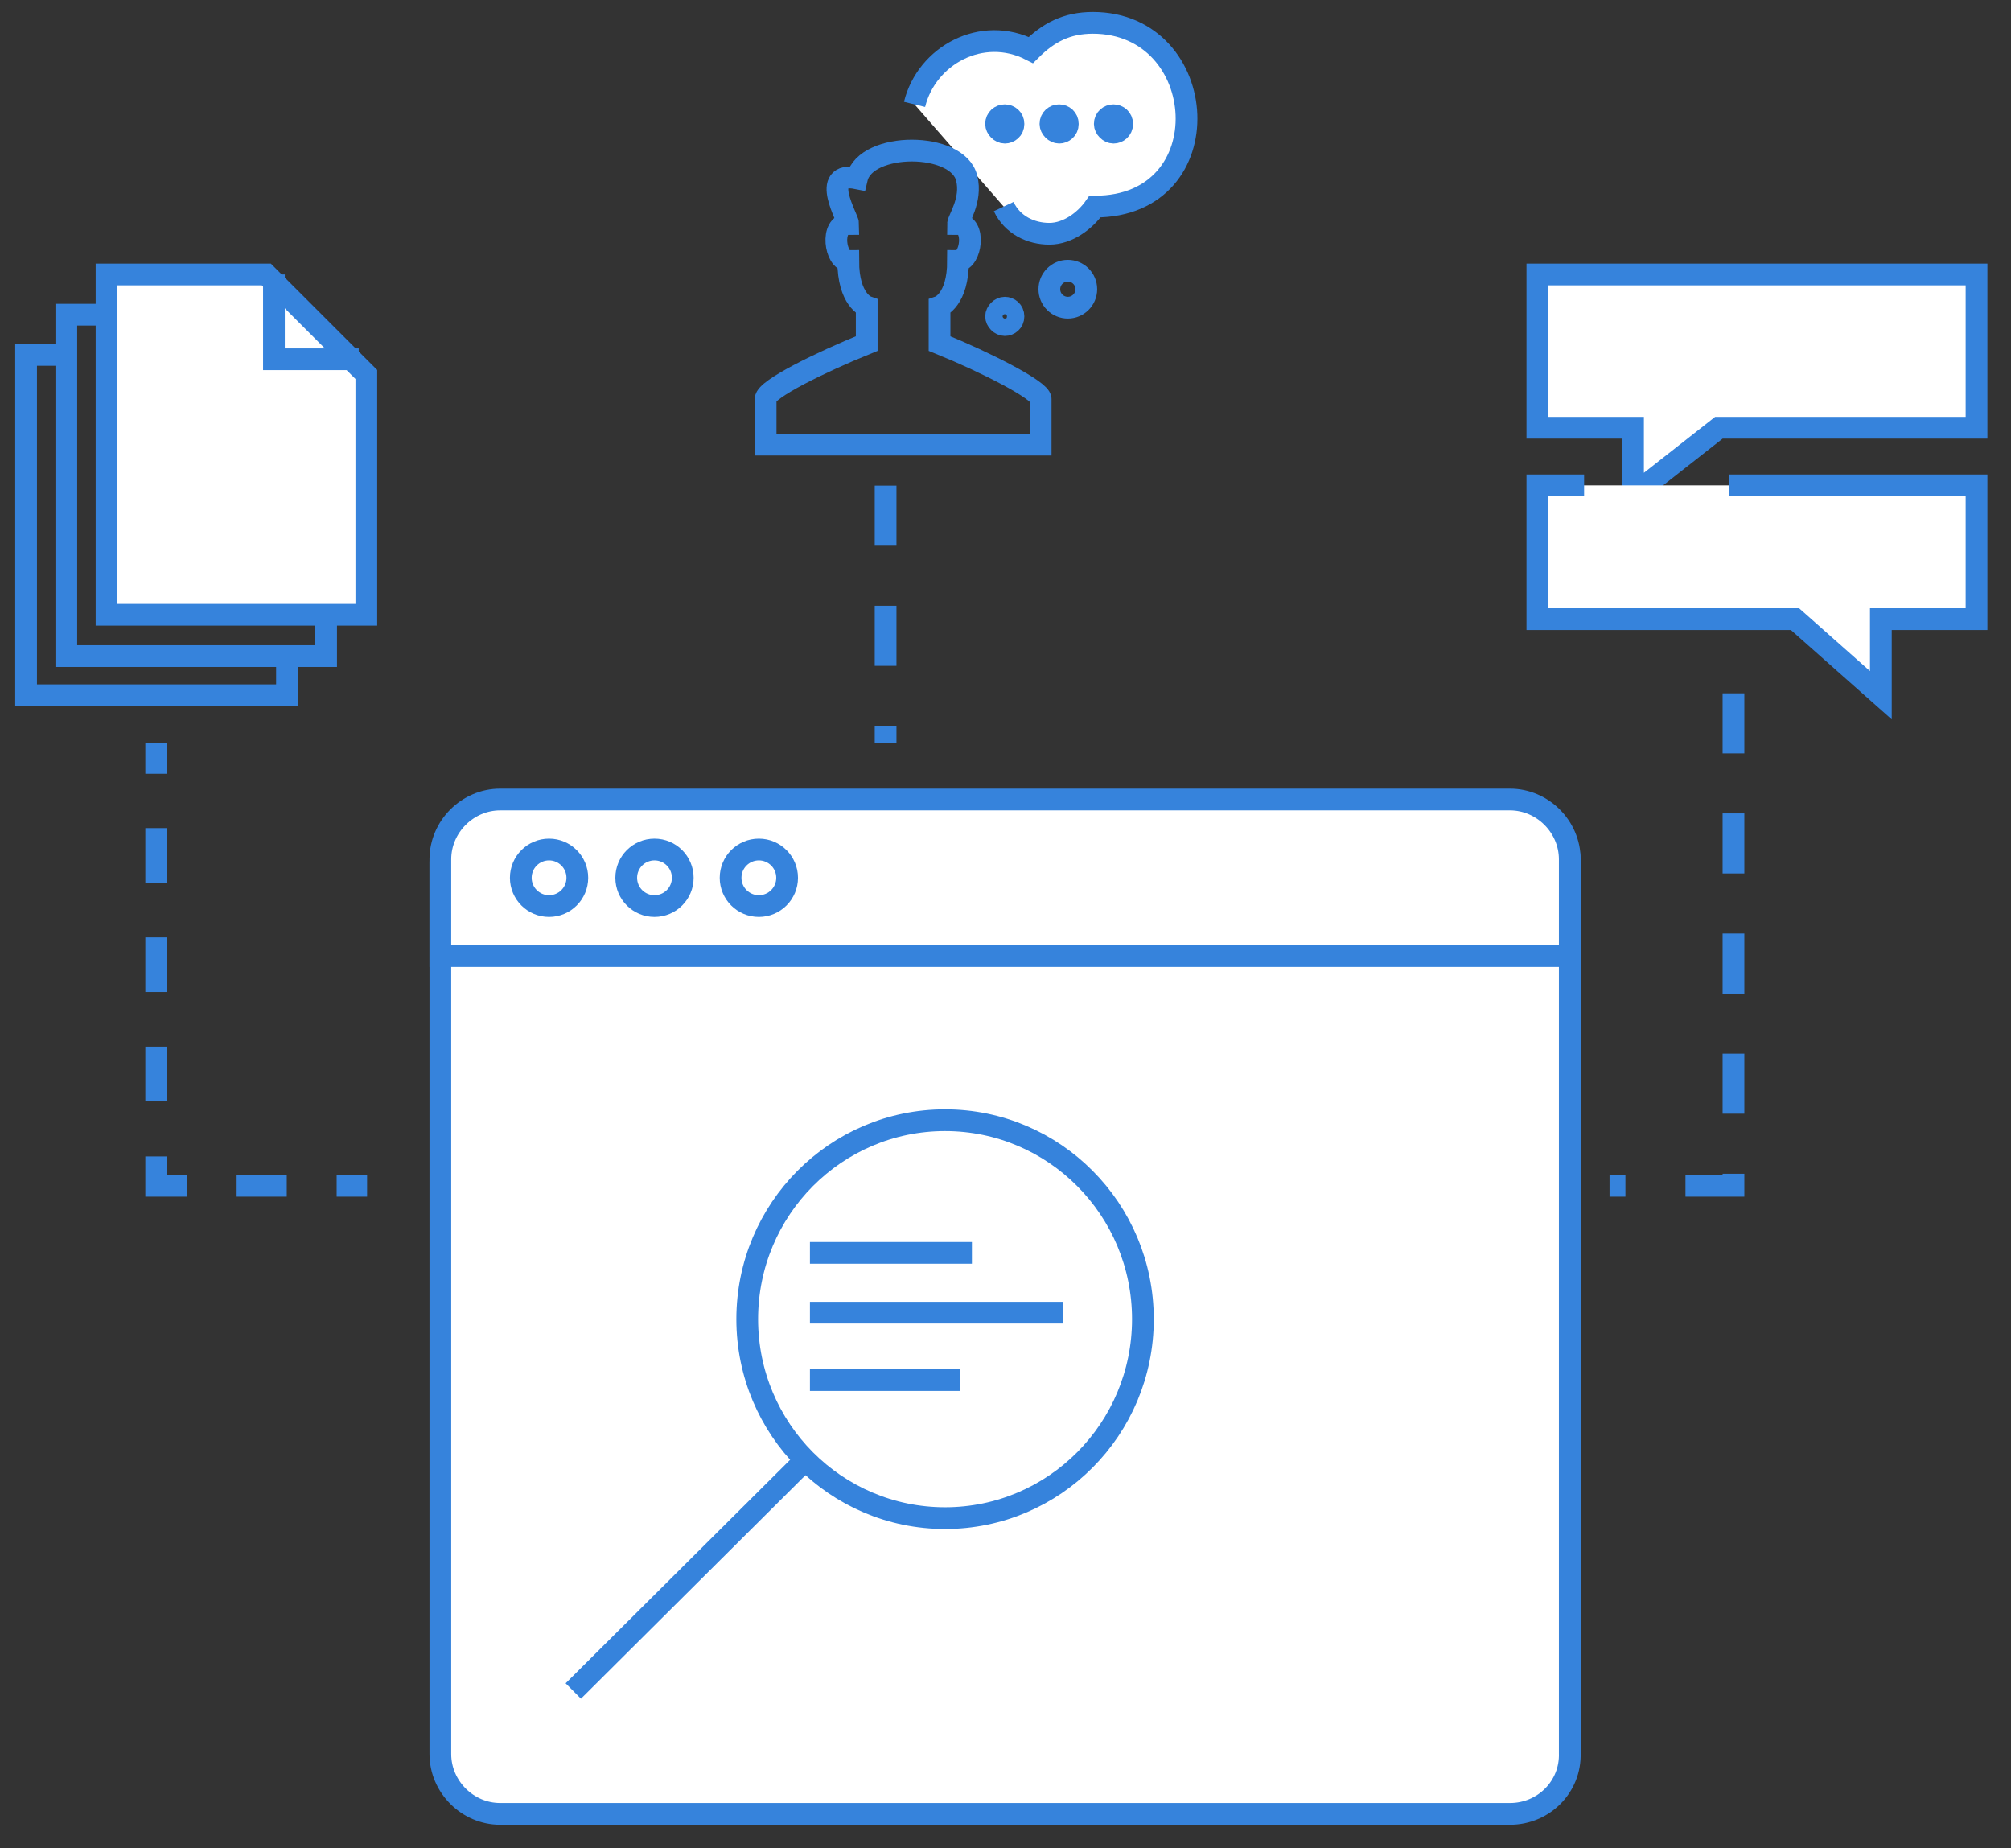 <svg xmlns="http://www.w3.org/2000/svg" xmlns:xlink="http://www.w3.org/1999/xlink" id="Layer_1" x="0" y="0" fill="none" stroke="currentColor" style="enable-background:new 0 0 185 170" stroke-width="2" version="1.1" viewBox="0 0 185 170" xml:space="preserve"><rect x="0" y="0" width="185" height="170" fill="#333333" stroke="none"/><style type="text/css">.st0{fill:#fff;stroke-width:2}.st0,.st1,.st2{stroke:#3683dc}.st1{fill:none;stroke-width:2}.st2{fill:#3683dc}.st3{stroke-dasharray:5.025,5.025}.st3,.st4,.st5{fill:none;stroke:#3683dc;stroke-width:2}.st4{stroke-dasharray:4.61,4.61}.st5{stroke-dasharray:5.524}</style><g id="_x30_2_x5F_Resource_x5F_Center"><g id="Community" transform="translate(68.133, 0)"><path id="Shape" d="M24.2,19c0.8,1.7,2.5,2.5,4.2,2.5c1.7,0,3.3-1.2,4.2-2.5c11.8,0,10.7-16.9-0.2-16.9 c-2.4,0-4.1,0.9-5.7,2.5c-4.5-2.3-9.6,0.5-10.7,5" class="st0"/><path id="Shape_1_" d="M14.8,40.9h12.8c0,0,0-1.7,0-4.2c0-0.8-5.1-3.4-9.3-5.1v-3.4c0,0,1.7-0.6,1.7-4.2 c1.2,0,1.7-3.4,0-3.4c0-0.4,1.3-2.2,0.8-4.2c-0.8-3.4-9.3-3.4-10.1,0c-3.5-0.7-0.8,3.7-0.8,4.2c-1.7,0-1.2,3.4,0,3.4 c0,3.6,1.7,4.2,1.7,4.2v3.4c-4.2,1.7-9.3,4.2-9.3,5.1c0,1.7,0,4.2,0,4.2H14.8z" class="st1"/><ellipse id="Oval" cx="30.1" cy="26.6" class="st1" rx="1.7" ry="1.7"/><path id="Shape_2_" d="M25.1,11.4c0,0.5-0.4,0.8-0.8,0.8s-0.8-0.4-0.8-0.8c0-0.5,0.4-0.8,0.8-0.8S25.1,10.9,25.1,11.4 z" class="st2"/><path id="Shape_3_" d="M25.1,29.1c0,0.5-0.4,0.8-0.8,0.8s-0.8-0.4-0.8-0.8s0.4-0.8,0.8-0.8S25.1,28.6,25.1,29.1z" class="st1"/><path id="Shape_4_" d="M30.1,11.4c0,0.5-0.4,0.8-0.8,0.8s-0.8-0.4-0.8-0.8c0-0.5,0.4-0.8,0.8-0.8S30.1,10.9,30.1,11.4 z" class="st2"/><path id="Shape_5_" d="M35.1,11.4c0,0.5-0.4,0.8-0.8,0.8s-0.8-0.4-0.8-0.8c0-0.5,0.4-0.8,0.8-0.8S35.1,10.9,35.1,11.4 z" class="st2"/></g><g id="Documents" transform="translate(0, 23.045)"><polygon id="Shape_6_" points="33.7 33.5 9.8 33.5 9.8 2.2 24.5 2.2 33.7 11.4" class="st0"/><polyline id="Shape_7_" points="30 33.5 30 37.3 6.1 37.3 6.1 5.9 9.8 5.9" class="st1"/><polyline id="Shape_8_" points="26.4 37.3 26.4 40.9 2.4 40.9 2.4 9.6 6.1 9.6" class="st1"/><polyline id="Shape_9_" points="25.2 2.2 25.2 10 33 10" class="st1"/></g><g id="Ada" transform="translate(139.028, 23.045)"><polygon id="Shape_10_" points="42.8 16.3 19.1 16.3 11.2 22.5 11.2 16.3 2.4 16.3 2.4 2.2 42.8 2.2" class="st0"/><polyline id="Shape_11_" points="6.7 21.6 2.4 21.6 2.4 33.9 26.1 33.9 34 40.9 34 33.9 42.8 33.9 42.8 21.6 20 21.6" class="st0"/></g><g id="Browser" transform="translate(38.21, 71.439)"><g><path id="Shape_12_" d="M100.7,95.4H7.8c-3,0-5.5-2.5-5.5-5.5V7.9c0-3,2.5-5.5,5.5-5.5h92.9c3,0,5.5,2.5,5.5,5.5 v81.9C106.3,92.9,103.8,95.4,100.7,95.4z" class="st0"/><path id="Shape_13_" d="M106.3,16.5H2.3V7.6c0-3,2.5-5.5,5.5-5.5h92.9c3,0,5.5,2.5,5.5,5.5V16.5z" class="st0"/><ellipse id="Oval_1_" cx="12.3" cy="9.3" class="st1" rx="2.6" ry="2.6"/><ellipse id="Oval_2_" cx="22" cy="9.3" class="st1" rx="2.6" ry="2.6"/><ellipse id="Oval_3_" cx="31.6" cy="9.3" class="st1" rx="2.6" ry="2.6"/></g><g id="Search" transform="translate(12.43, 29.497)"><ellipse id="Oval_4_" cx="36.3" cy="20.4" class="st0" rx="18.2" ry="18.3"/><path id="Shape_14_" d="M23.5,33.3L2.1,54.6" class="st0"/></g><path id="Shape_15_" d="M36.3,43.8h14.9" class="st0"/><path id="Shape_16_" d="M36.3,49.3h23.3" class="st0"/><path id="Shape_17_" d="M36.3,55.5h13.8" class="st0"/></g><g id="Lines" transform="translate(11.969, 42.369)"><path id="Shape_18_" d="M2.4,26v2.8" class="st1"/><path id="Shape_19_" d="M2.4,33.8v27.7" class="st3"/><polyline id="Shape_20_" points="2.4 64 2.4 66.7 5.2 66.7" class="st1"/><path id="Shape_21_" d="M9.8,66.7h6.9" class="st4"/><path id="Shape_22_" d="M19,66.7h2.8" class="st1"/><path id="Shape_23_" d="M69.5,2.3V26" class="st5"/><path id="Shape_24_" d="M147.5,21.4v45.3h-11.4" class="st5"/></g></g></svg>